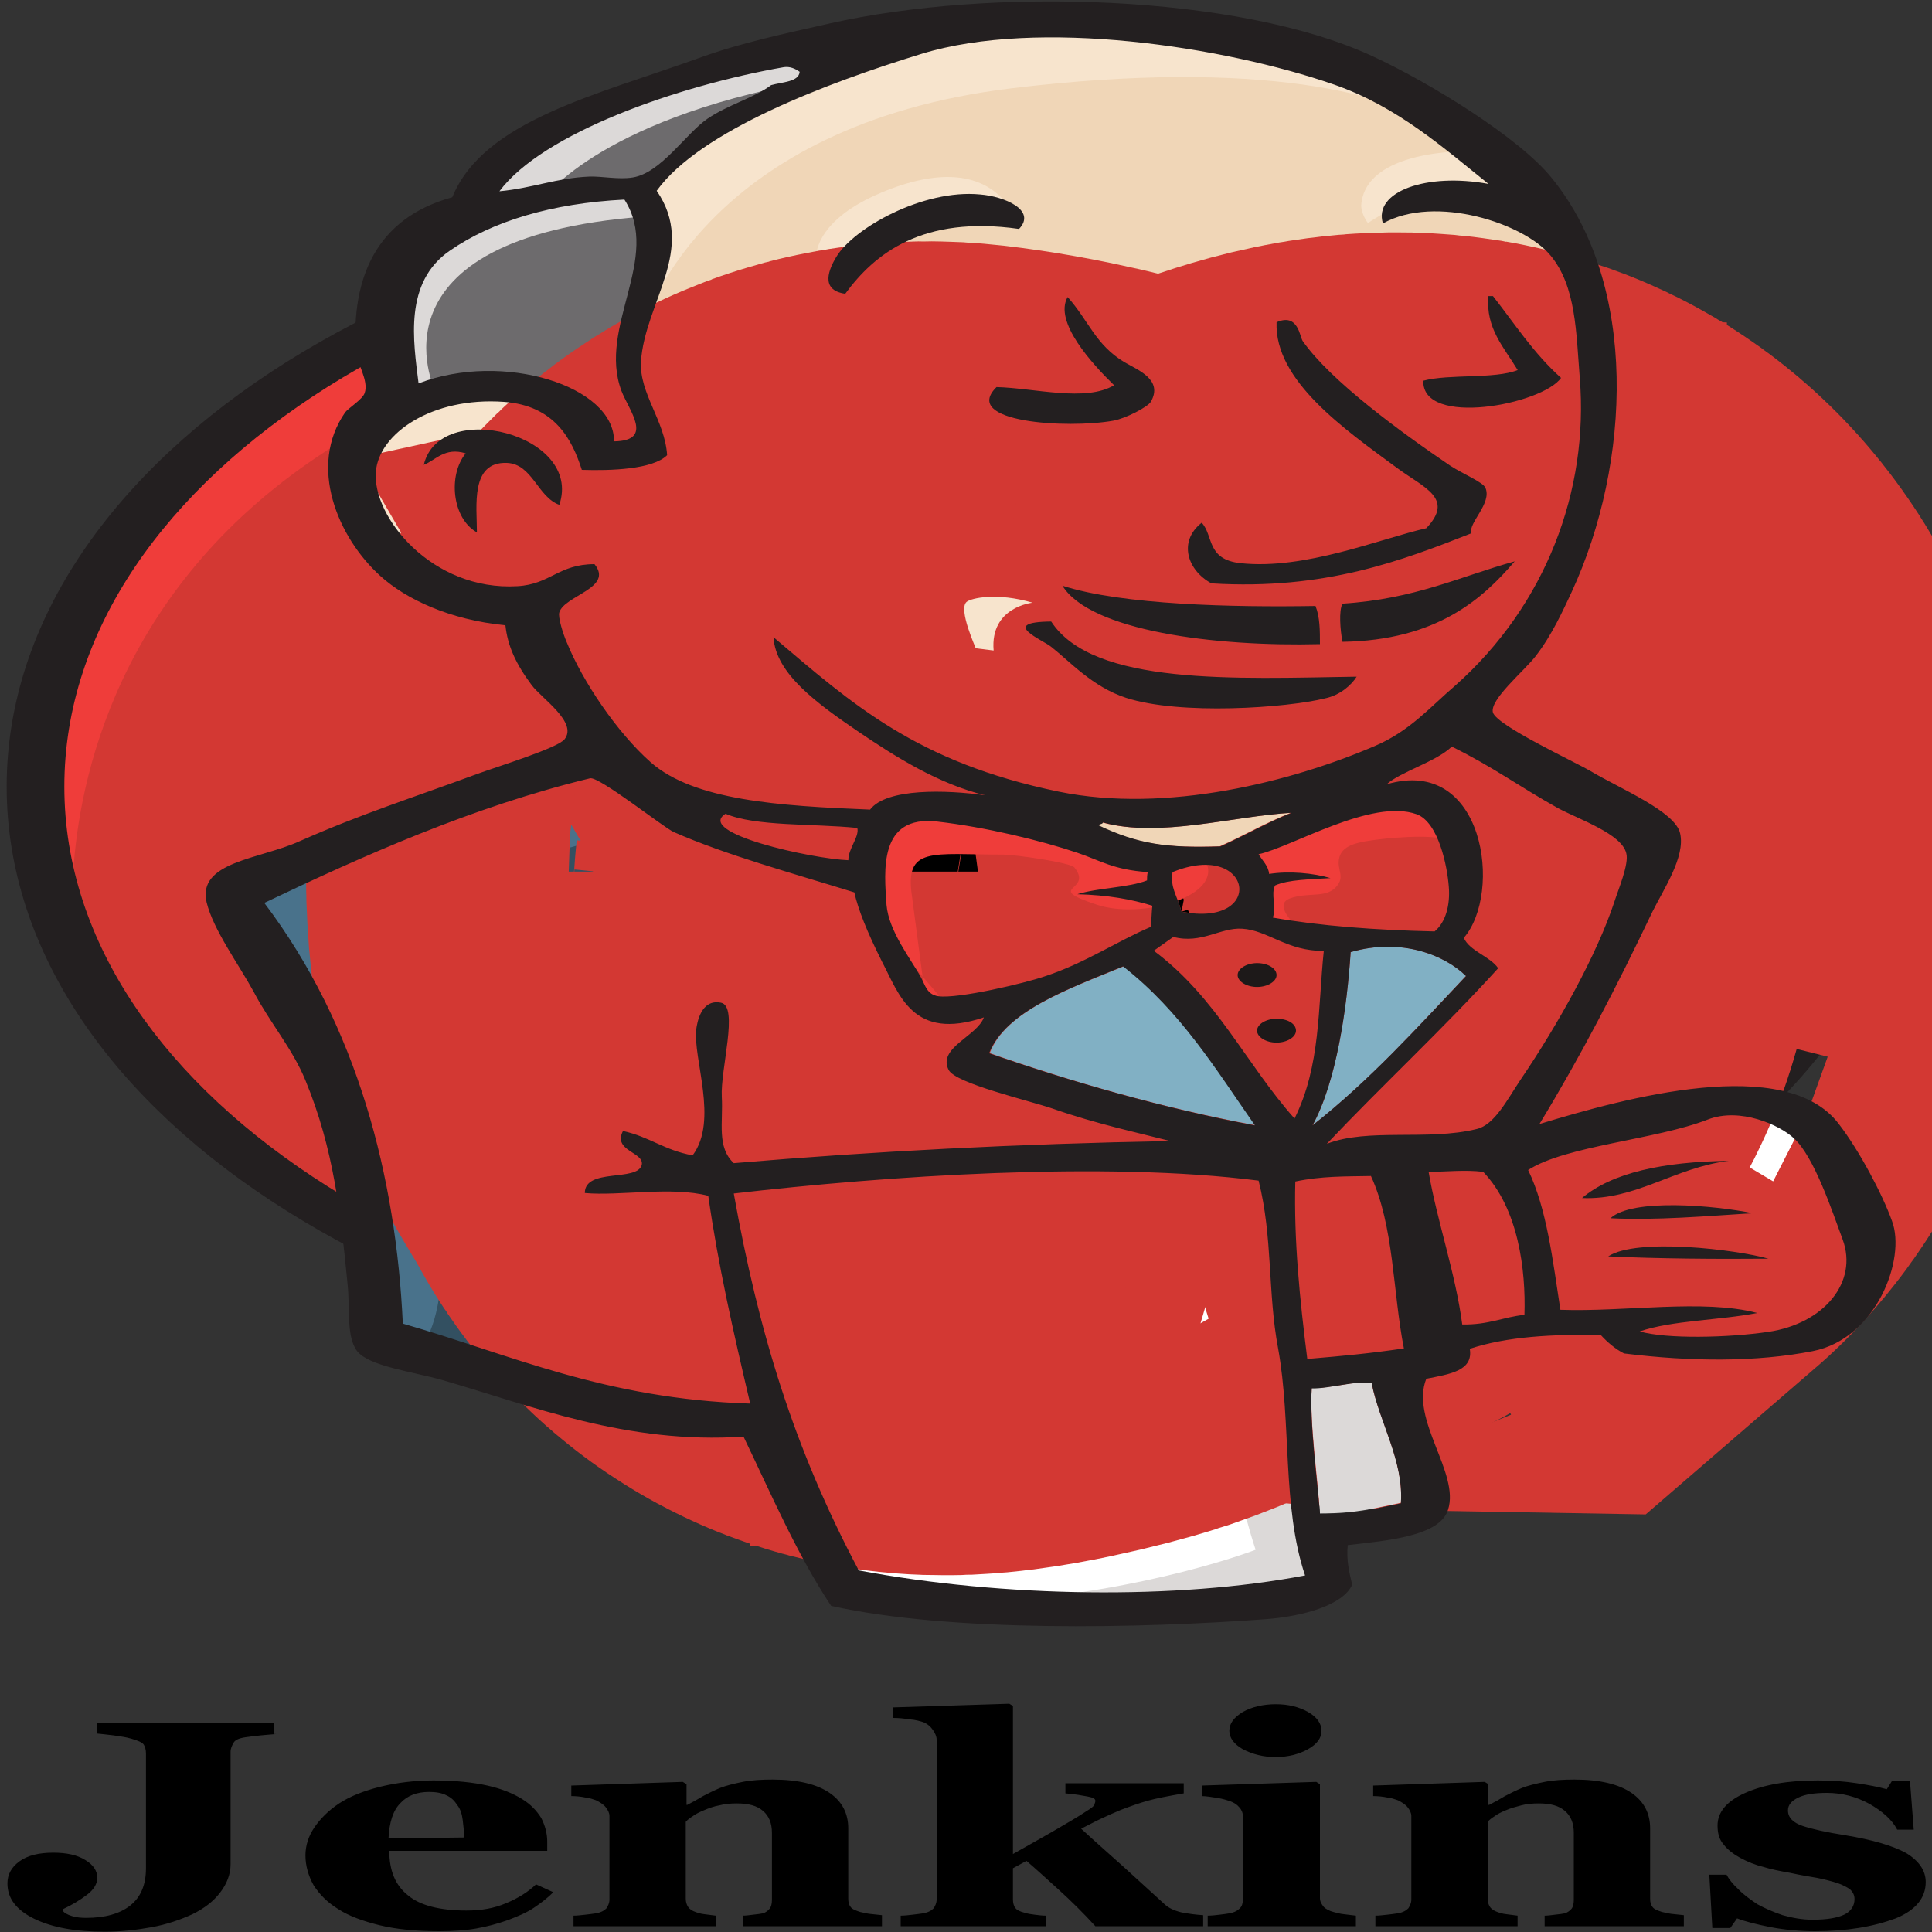 <svg width="20" height="20" viewBox="0 0 20 20" fill="none" xmlns="http://www.w3.org/2000/svg">
<rect x="0" y="0" width="20" height="20" fill="#333333" stroke="none"/>
<g clip-path="url(#clip0_612_515)">
<path d="M19.586 8.118C19.586 11.45 15.284 14.153 9.975 14.153C4.666 14.153 0.364 11.45 0.364 8.118C0.364 4.787 4.666 2.084 9.975 2.084C15.284 2.084 19.586 4.787 19.586 8.118" fill="#D33833"/>
<path d="M0.76 9.613C0.76 9.613 0.062 3.322 9.51 3.141L8.852 2.465L3.728 3.521L2.263 4.554L0.985 6.058L0.256 7.809L0.473 8.98" fill="#EF3D3A"/>
<path d="M3.394 4.003C1.713 5.064 0.666 6.525 0.666 8.143C0.666 9.761 1.713 11.222 3.394 12.283C5.084 13.344 7.402 13.996 9.975 13.996C12.548 13.996 14.866 13.344 16.555 12.283C18.237 11.222 19.284 9.761 19.284 8.143C19.284 6.525 18.237 5.064 16.555 4.003C14.866 2.946 12.548 2.289 9.975 2.289C7.409 2.289 5.084 2.941 3.394 4.003ZM2.968 12.535C1.178 11.412 0.069 9.856 0.069 8.143C0.069 6.43 1.178 4.873 2.968 3.746C4.759 2.622 7.239 1.923 9.975 1.923C12.711 1.923 15.191 2.622 16.982 3.746C18.772 4.869 19.88 6.425 19.88 8.143C19.88 9.856 18.772 11.412 16.982 12.535C15.191 13.663 12.711 14.358 9.975 14.358C7.239 14.358 4.759 13.663 2.968 12.535Z" fill="#231F20"/>
<path d="M14.021 8.152L12.556 8.285L10.58 8.423L9.301 8.442L8.053 8.418L7.1 8.237L6.255 7.676L5.596 6.529L5.449 6.281L4.573 6.101L4.062 5.582L3.697 4.839L4.1 4.188L5.054 3.983L5.821 4.207L6.185 4.702L6.627 4.659L6.774 4.544L6.627 4.026L6.588 3.374L6.805 2.474L6.798 1.96L7.464 1.304L8.634 0.785L10.681 0.247L12.952 0.452L14.928 1.327L15.843 2.227L16.432 2.879L16.579 4.497L16.137 5.891L15.331 7.129L14.572 7.79" fill="#F0D6B7"/>
<path d="M12.781 12.04L7.549 12.173V12.711L7.991 14.6L7.774 14.757L4.116 13.991L3.86 13.72L3.496 11.179L2.635 9.656L2.449 9.294L5.379 8.057L6.294 7.833L7.1 8.442L7.797 8.823L8.603 8.98L8.968 9.047L9.409 10.217L9.743 10.465L10.588 10.284L9.998 10.983L13.176 11.907L12.781 12.04" fill="#335061"/>
<path d="M4.1 4.198L5.054 3.993L5.821 4.217L6.185 4.712L6.627 4.669L6.736 4.398L6.519 3.879L6.736 2.642L6.55 1.966L7.208 1.495L8.635 0.8L8.231 0.462L6.216 1.071L5.372 1.476L4.899 2.104L4.17 2.713L3.953 3.432L4.1 4.198Z" fill="#6D6B6D"/>
<path d="M5.604 2.084C5.604 2.084 6.154 1.252 8.348 0.847C10.541 0.443 8.456 0.557 8.456 0.557L6.077 1.118L5.162 1.68L4.759 2.127L5.604 2.084ZM4.503 4.04C4.503 4.04 3.736 2.465 6.666 2.242L6.557 1.97L4.542 2.261L3.953 3.431L4.1 4.197L4.503 4.04Z" fill="#DCD9D8"/>
<path d="M5.673 6.13L6.154 5.844C6.154 5.844 6.371 5.859 6.41 6.016C6.448 6.173 6.557 7.591 8.13 8.352C8.278 8.424 6.96 8.238 6.96 8.238L5.79 7.115M12.409 5.702C12.409 5.702 12.494 5.021 12.796 5.074C13.099 5.126 13.099 5.311 13.099 5.311C13.099 5.311 12.37 5.597 12.409 5.702ZM15.447 3.208C15.447 3.208 14.843 3.284 14.788 3.613C14.734 3.941 15.447 3.679 15.556 3.655M11.021 3.232C11.021 3.232 10.215 3.298 10.215 3.613C10.215 3.927 11.13 3.903 11.386 3.77M6.045 4.693C6.045 4.693 4.658 4.174 4.511 4.669C4.364 5.164 4.038 5.521 4.728 6.04L4.255 5.949L3.813 5.254L3.666 4.579L4.511 4.041L5.464 4.084L6.014 4.355L6.046 4.693M6.704 3.275C6.704 3.275 7.324 1.295 10.471 0.914C13.06 0.6 14.424 0.981 14.936 1.342C14.936 1.342 12.626 -0.342 10.432 0.172C8.239 0.691 6.627 1.633 6.665 2.237C6.728 3.275 6.704 3.275 6.704 3.275M15.191 1.566C15.191 1.566 14.13 1.542 14.091 2.128C14.091 2.128 14.091 2.218 14.161 2.309C14.161 2.309 15.005 1.723 15.517 2.037" fill="#F7E4CD"/>
<path d="M10.549 2.37C10.549 2.37 10.363 1.475 9.123 1.994C8.317 2.332 8.394 2.803 8.534 2.893C8.681 2.984 8.642 3.164 8.751 3.041C8.859 2.917 8.828 2.513 9.231 2.398C9.627 2.284 10.293 2.16 10.549 2.37Z" fill="#F7E4CD"/>
<path d="M7.108 8.443L3.666 9.385C3.666 9.385 5.092 12.868 4.364 13.949L3.852 13.835L3.813 12.507L2.86 9.994L2.457 9.299L6.046 7.814L7.108 8.443M7.456 10.37L7.945 10.736V12.083H7.363C7.363 12.083 7.294 11.141 7.294 11.027C7.294 10.913 7.363 10.508 7.363 10.508M7.472 12.288L5.821 12.331L6.294 12.535L7.464 12.65" fill="#49728B"/>
<path d="M13.107 12.064L14.463 12.04L14.796 14.105L13.409 14.22L13.106 12.064" fill="#335061"/>
<path d="M13.471 12.064L15.517 11.997C15.517 11.997 16.362 10.693 16.362 10.627C16.362 10.56 17.09 8.737 17.09 8.737L15.439 7.681L15.106 7.5L14.23 8.038V10.127L13.471 12.064Z" fill="#335061"/>
<path d="M14.385 11.907L13.106 12.064L13.293 12.692C13.765 12.825 14.571 12.469 14.571 12.469M14.424 7.971L16.99 9.142L17.059 8.604L15.122 7.505L14.424 7.971" fill="#49728B"/>
<path d="M8.743 16.49L7.984 14.601L7.604 13.207L7.542 12.174L10.976 12.06H13.107L12.913 14.42L13.246 16.243L13.208 16.581L10.425 16.714L8.743 16.49Z" fill="white"/>
<path d="M12.634 12.04C12.634 12.04 12.448 14.377 12.998 16.043C12.998 16.043 11.897 16.471 10.293 16.581L13.37 16.514L13.734 16.381L13.293 12.697L13.176 11.907" fill="#DCD9D8"/>
<path d="M14.851 13.929L16.277 13.682L18.982 13.591L19.385 12.825L18.656 11.497L17.811 11.431L16.641 11.654L15.525 11.992L14.928 11.926L14.463 12.04" fill="white"/>
<path d="M14.827 13.477C14.827 13.477 15.78 13.206 15.928 13.229L15.525 11.992L15.998 11.878C15.998 11.878 16.331 13.049 16.331 13.182C16.331 13.182 18.377 13.248 18.563 13.248C18.563 13.248 19.005 12.73 18.896 12.192L19.299 12.911L19.338 13.315L18.749 13.853L18.09 13.943L16.99 13.92L16.625 13.629L15.346 13.743L14.943 13.834" fill="#DCD9D8"/>
<path d="M13.385 11.883L12.579 10.627L11.734 9.884C11.734 9.884 11.92 9.57 12.176 9.57H13.021L13.827 9.751L13.757 10.584L13.385 11.883Z" fill="white"/>
<path d="M13.549 11.454C13.549 11.454 12.525 10.241 12.525 10.06C12.525 10.06 12.711 9.789 12.967 9.855C13.223 9.922 13.773 10.103 13.773 10.103V9.675L12.525 9.518L11.681 9.584L13.107 11.659L13.401 11.683" fill="#DCD9D8"/>
<path d="M9.068 8.49L8.053 8.423L7.1 8.242V8.447L7.565 8.761L9.03 9.165" fill="white"/>
<path d="M7.433 8.557C7.433 8.557 8.564 8.847 8.936 8.78L8.975 9.052L7.952 8.918L7.332 8.647L7.433 8.557Z" fill="#DCD9D8"/>
<path d="M14.851 9.646C14.231 9.636 13.665 9.589 13.177 9.503C13.208 9.379 13.146 9.261 13.2 9.17C13.339 9.108 13.564 9.108 13.773 9.094C13.595 9.042 13.339 9.018 13.138 9.051C13.13 8.965 13.068 8.913 13.029 8.846C13.378 8.77 14.2 8.271 14.665 8.432C14.89 8.513 14.983 8.961 14.998 9.184C15.014 9.365 14.967 9.546 14.851 9.646Z" fill="#D33833"/>
<path d="M14.851 9.646C14.231 9.636 13.665 9.589 13.177 9.503C13.208 9.379 13.146 9.261 13.2 9.17C13.339 9.108 13.564 9.108 13.773 9.094C13.595 9.042 13.339 9.018 13.138 9.051C13.13 8.965 13.068 8.913 13.029 8.846C13.378 8.77 14.2 8.271 14.665 8.432C14.89 8.513 14.983 8.961 14.998 9.184C15.014 9.365 14.967 9.546 14.851 9.646Z" fill="black" stroke="#D33833" stroke-width="11.99"/>
<path d="M11.882 9.023C11.882 9.051 11.882 9.08 11.874 9.108C11.68 9.184 11.37 9.184 11.153 9.251C11.463 9.261 11.711 9.308 11.928 9.37C11.92 9.441 11.92 9.518 11.913 9.589C11.556 9.736 11.231 9.96 10.812 10.103C10.611 10.17 9.921 10.341 9.712 10.308C9.595 10.289 9.58 10.198 9.533 10.113C9.432 9.932 9.2 9.637 9.177 9.361C9.153 9.013 9.091 8.428 9.704 8.499C10.2 8.556 10.773 8.694 11.153 8.823C11.393 8.908 11.525 9.004 11.882 9.023Z" fill="#D33833"/>
<path d="M11.882 9.023C11.882 9.051 11.882 9.08 11.874 9.108C11.68 9.184 11.37 9.184 11.153 9.251C11.463 9.261 11.711 9.308 11.928 9.37C11.92 9.441 11.92 9.518 11.913 9.589C11.556 9.736 11.231 9.96 10.812 10.103C10.611 10.17 9.921 10.341 9.712 10.308C9.595 10.289 9.58 10.198 9.533 10.113C9.432 9.932 9.2 9.637 9.177 9.361C9.153 9.013 9.091 8.428 9.704 8.499C10.2 8.556 10.773 8.694 11.153 8.823C11.393 8.908 11.525 9.004 11.882 9.023Z" fill="black" stroke="#D33833" stroke-width="11.99"/>
<path d="M12.231 9.437C12.177 9.246 12.115 9.194 12.138 9.027C12.967 8.69 13.114 9.608 12.231 9.437Z" fill="#D33833"/>
<path d="M12.231 9.437C12.177 9.246 12.115 9.194 12.138 9.027C12.967 8.69 13.114 9.608 12.231 9.437Z" fill="black" stroke="#D33833" stroke-width="11.99"/>
<path d="M13.425 9.59C13.425 9.59 13.169 9.366 13.355 9.3C13.541 9.233 13.719 9.3 13.828 9.185C13.936 9.071 13.828 9.005 13.866 8.871C13.905 8.738 14.083 8.714 14.269 8.69C14.455 8.667 14.967 8.624 15.037 8.733L14.82 8.329L14.378 8.238L12.991 8.733L12.921 8.981V9.476M9.58 10.332C9.534 9.98 9.487 9.633 9.441 9.28C9.363 8.757 9.642 8.847 10.386 8.847C10.502 8.847 11.084 8.928 11.123 8.981C11.324 9.233 10.789 9.176 11.355 9.366C11.828 9.523 12.673 9.271 12.479 8.914C12.37 8.833 11.921 8.89 11.758 8.838L10.898 8.567C10.534 8.452 9.696 8.281 9.309 8.443C8.324 8.852 9.371 9.88 9.72 10.308" fill="#EF3D3A"/>
<path d="M10.549 2.37C9.549 2.227 9.053 2.627 8.75 3.041C8.479 3.003 8.588 2.775 8.657 2.66C8.836 2.361 9.557 1.956 10.146 2.013C10.394 2.032 10.735 2.175 10.549 2.37ZM15.408 3.065H15.455C15.68 3.351 15.873 3.655 16.16 3.912C15.966 4.188 14.719 4.426 14.734 3.941C15.005 3.869 15.47 3.926 15.711 3.831C15.571 3.598 15.377 3.398 15.408 3.065ZM11.052 3.075C11.269 3.317 11.339 3.569 11.641 3.75C11.781 3.831 12.044 3.931 11.913 4.16C11.882 4.212 11.657 4.331 11.525 4.355C11.052 4.44 9.944 4.374 10.316 4.007C10.711 4.017 11.238 4.164 11.533 3.988C11.308 3.769 10.905 3.331 11.052 3.075ZM15.23 5.521C14.517 5.801 13.719 6.111 12.541 6.039C12.293 5.906 12.192 5.606 12.44 5.411C12.564 5.544 12.486 5.792 12.843 5.83C13.509 5.901 14.284 5.578 14.765 5.468C15.059 5.159 14.742 5.05 14.47 4.85C13.92 4.445 13.192 3.941 13.215 3.336C13.44 3.236 13.455 3.489 13.486 3.531C13.773 3.941 14.494 4.469 15.013 4.821C15.145 4.907 15.354 4.992 15.377 5.05C15.447 5.211 15.199 5.411 15.23 5.521ZM5.79 5.226C5.565 5.145 5.511 4.802 5.247 4.792C4.867 4.778 4.937 5.24 4.937 5.511C4.681 5.368 4.635 4.921 4.821 4.693C4.604 4.626 4.511 4.764 4.387 4.812C4.55 4.122 6.038 4.493 5.79 5.226ZM15.68 5.811C15.346 6.201 14.873 6.629 13.897 6.644C13.874 6.52 13.858 6.325 13.897 6.249C14.649 6.201 15.114 5.968 15.68 5.811ZM10.998 6.063C11.618 6.263 12.765 6.287 13.618 6.273C13.664 6.387 13.664 6.53 13.664 6.668C12.572 6.696 11.285 6.53 10.998 6.063ZM10.882 6.434C11.316 7.101 12.796 7.024 14.044 7.005C13.99 7.091 13.874 7.196 13.719 7.229C13.316 7.329 12.215 7.405 11.657 7.224C11.308 7.11 11.076 6.848 10.882 6.696C10.797 6.625 10.332 6.439 10.882 6.434Z" fill="#231F20"/>
<path d="M15.176 10.103C14.672 10.636 14.184 11.183 13.587 11.65C13.835 11.198 13.943 10.436 13.982 9.856C14.509 9.703 14.959 9.889 15.176 10.103Z" fill="#81B0C4"/>
<path d="M17.896 12.017C17.33 12.088 16.935 12.426 16.377 12.402C16.687 12.14 17.214 12.026 17.896 12.017ZM18.144 12.559C17.679 12.588 17.137 12.635 16.672 12.611C16.896 12.402 17.749 12.478 18.144 12.559ZM18.307 13.03C17.788 13.035 17.144 13.03 16.648 13.006C16.943 12.811 17.974 12.935 18.307 13.03Z" fill="#231F20"/>
<path d="M14.199 14.315C14.277 14.715 14.533 15.12 14.502 15.557C14.215 15.614 14.052 15.667 13.664 15.667C13.641 15.296 13.556 14.725 13.579 14.367C13.765 14.377 14.044 14.287 14.199 14.315Z" fill="#DCD9D8"/>
<path d="M13.362 8.414C13.098 8.519 12.882 8.647 12.626 8.761C12.068 8.781 11.765 8.738 11.362 8.543C11.37 8.528 11.409 8.533 11.409 8.514C12.006 8.676 12.765 8.447 13.362 8.414Z" fill="#F0D6B7"/>
<path d="M10.246 10.902C10.409 10.469 11.052 10.241 11.633 10.003C12.23 10.469 12.595 11.069 12.998 11.649C12.044 11.473 11.075 11.193 10.246 10.902Z" fill="#81B0C4"/>
<path d="M13.579 14.373C13.556 14.729 13.634 15.296 13.665 15.672C14.052 15.672 14.215 15.619 14.502 15.562C14.533 15.124 14.277 14.72 14.2 14.32C14.044 14.287 13.765 14.377 13.579 14.373ZM7.596 12.355C7.852 13.787 8.216 14.986 8.89 16.257C10.386 16.538 12.184 16.562 13.51 16.309C13.27 15.596 13.37 14.725 13.231 13.959C13.122 13.383 13.177 12.807 13.029 12.222C11.425 12.017 9.162 12.174 7.596 12.355ZM13.409 12.231C13.393 12.845 13.456 13.454 13.533 14.068C13.921 14.035 14.176 14.011 14.533 13.959C14.417 13.368 14.432 12.697 14.192 12.174C13.921 12.179 13.68 12.174 13.409 12.231ZM15.354 12.131C15.168 12.107 14.959 12.131 14.789 12.131C14.874 12.631 15.068 13.183 15.137 13.711C15.409 13.716 15.556 13.635 15.781 13.611C15.796 13.149 15.719 12.512 15.354 12.131ZM18.308 13.787C18.881 13.702 19.238 13.273 19.075 12.831C18.966 12.536 18.78 11.974 18.571 11.784C18.424 11.646 18.013 11.46 17.68 11.589C17.145 11.798 16.207 11.86 15.819 12.112C16.013 12.512 16.075 13.054 16.153 13.559C16.819 13.583 17.633 13.445 18.191 13.592C17.804 13.668 17.308 13.668 16.974 13.783C17.253 13.863 17.889 13.849 18.308 13.787ZM12.991 11.65C12.587 11.07 12.223 10.47 11.626 10.004C11.045 10.242 10.409 10.47 10.239 10.903C11.076 11.194 12.045 11.474 12.991 11.65ZM13.982 9.856C13.944 10.437 13.835 11.198 13.587 11.65C14.184 11.179 14.672 10.637 15.176 10.104C14.959 9.89 14.51 9.704 13.983 9.856L13.982 9.856ZM12.859 9.614C12.634 9.599 12.44 9.775 12.146 9.699C12.076 9.747 12.014 9.794 11.944 9.842C12.595 10.327 12.897 11.013 13.401 11.579C13.673 11.032 13.642 10.437 13.704 9.842C13.332 9.852 13.122 9.628 12.859 9.614ZM12.138 9.028C12.115 9.195 12.177 9.247 12.231 9.438C13.114 9.609 12.967 8.69 12.138 9.028ZM11.153 8.828C10.774 8.7 10.2 8.562 9.704 8.505C9.092 8.433 9.154 9.019 9.177 9.366C9.2 9.642 9.433 9.932 9.534 10.118C9.58 10.204 9.596 10.294 9.712 10.313C9.921 10.342 10.619 10.175 10.812 10.108C11.231 9.971 11.557 9.747 11.913 9.595C11.921 9.523 11.921 9.447 11.929 9.376C11.712 9.309 11.471 9.266 11.153 9.257C11.363 9.19 11.681 9.19 11.874 9.114C11.874 9.085 11.874 9.057 11.882 9.028C11.525 9.004 11.394 8.909 11.153 8.828ZM7.511 8.424C7.193 8.624 8.402 8.89 8.782 8.905C8.782 8.781 8.898 8.662 8.875 8.571C8.417 8.524 7.821 8.557 7.511 8.424ZM11.417 8.514C11.417 8.533 11.378 8.529 11.371 8.543C11.781 8.738 12.084 8.781 12.634 8.762C12.882 8.652 13.107 8.519 13.37 8.414C12.766 8.448 12.006 8.676 11.417 8.514ZM14.998 9.181C14.982 8.962 14.889 8.51 14.665 8.429C14.2 8.262 13.378 8.767 13.029 8.843C13.068 8.909 13.13 8.962 13.138 9.047C13.347 9.014 13.595 9.038 13.773 9.09C13.564 9.104 13.339 9.104 13.2 9.166C13.153 9.257 13.215 9.376 13.177 9.499C13.665 9.585 14.231 9.628 14.851 9.642C14.967 9.547 15.013 9.366 14.998 9.181ZM6.976 8.614C6.875 8.571 6.201 8.034 6.108 8.057C4.891 8.352 3.752 8.862 2.736 9.347C3.705 10.627 4.1 12.193 4.17 13.702C5.279 14.02 6.255 14.482 7.766 14.53C7.588 13.773 7.433 13.092 7.332 12.379C6.953 12.279 6.41 12.383 6.054 12.35C6.054 12.088 6.596 12.236 6.643 12.06C6.674 11.926 6.34 11.917 6.449 11.708C6.728 11.769 6.875 11.907 7.17 11.96C7.441 11.598 7.17 10.956 7.208 10.651C7.216 10.594 7.255 10.337 7.464 10.38C7.65 10.418 7.456 11.07 7.472 11.355C7.487 11.622 7.418 11.874 7.596 12.041C9.053 11.917 10.534 11.841 12.115 11.812C11.766 11.722 11.355 11.636 10.905 11.479C10.658 11.393 9.89 11.217 9.82 11.075C9.704 10.846 10.115 10.727 10.185 10.532C9.448 10.78 9.309 10.294 9.131 9.956C8.976 9.647 8.883 9.414 8.844 9.238C8.2 9.038 7.518 8.852 6.976 8.614ZM14.355 8.119C15.37 7.819 15.556 9.247 15.153 9.709C15.215 9.847 15.424 9.899 15.509 10.023C14.944 10.646 14.316 11.227 13.735 11.841C14.161 11.674 14.781 11.812 15.285 11.688C15.471 11.646 15.602 11.384 15.742 11.175C16.13 10.604 16.532 9.88 16.711 9.338C16.75 9.214 16.866 8.943 16.835 8.833C16.788 8.633 16.354 8.486 16.13 8.367C15.719 8.138 15.463 7.943 15.029 7.729C14.866 7.886 14.494 7.991 14.355 8.119V8.119ZM4.658 2.594C4.178 2.922 4.279 3.532 4.333 3.969C5.209 3.632 6.364 3.998 6.356 4.569C6.774 4.564 6.511 4.25 6.433 4.046C6.185 3.384 6.852 2.67 6.464 2.066C5.713 2.104 5.1 2.289 4.658 2.594ZM8.115 0.695C7.022 0.886 5.619 1.376 5.17 1.98C5.519 1.947 5.759 1.842 6.1 1.828C6.232 1.823 6.402 1.861 6.55 1.837C6.844 1.79 7.1 1.381 7.325 1.228C7.542 1.081 7.805 1.014 7.983 0.881C8.1 0.848 8.27 0.848 8.278 0.743C8.232 0.71 8.177 0.686 8.115 0.695ZM13.812 0.876C12.673 0.481 10.751 0.186 9.541 0.557C8.565 0.857 7.247 1.352 6.798 1.975C7.216 2.58 6.674 3.132 6.635 3.746C6.619 4.074 6.883 4.355 6.906 4.712C6.759 4.859 6.325 4.874 6.023 4.864C5.922 4.55 5.744 4.198 5.216 4.16C4.472 4.107 3.922 4.488 3.891 4.883C3.852 5.35 4.472 6.12 5.356 6.068C5.697 6.049 5.782 5.84 6.154 5.84C6.356 6.087 5.844 6.163 5.79 6.339C5.774 6.387 5.829 6.563 5.867 6.649C6.03 7.053 6.387 7.582 6.736 7.891C7.185 8.286 8.061 8.343 9.007 8.381C9.177 8.157 9.797 8.176 10.2 8.233C9.712 8.115 9.262 7.829 8.89 7.577C8.464 7.286 8.03 6.977 8.007 6.596C8.821 7.286 9.487 7.891 10.96 8.195C12.076 8.424 13.378 8.091 14.238 7.72C14.595 7.567 14.804 7.32 15.06 7.101C16.006 6.263 16.447 5.074 16.354 3.917C16.316 3.441 16.316 2.965 16.052 2.646C15.781 2.313 14.858 2.009 14.316 2.313C14.215 1.985 14.765 1.785 15.409 1.904C14.951 1.538 14.471 1.105 13.812 0.876ZM15.936 11.636C16.827 11.365 18.486 10.908 19.036 11.636C19.245 11.907 19.486 12.36 19.586 12.64C19.734 13.031 19.424 13.859 18.765 13.987C18.183 14.101 17.509 14.097 16.812 14.011C16.726 13.968 16.641 13.897 16.571 13.82C16.075 13.811 15.602 13.835 15.215 13.963C15.254 14.192 15.006 14.225 14.765 14.273C14.595 14.696 15.114 15.248 14.99 15.629C14.905 15.905 14.355 15.948 13.952 15.995C13.936 16.148 13.967 16.276 13.998 16.405C13.905 16.614 13.494 16.733 13.099 16.762C11.805 16.857 9.844 16.9 8.604 16.624C8.255 16.1 7.983 15.467 7.697 14.872C6.488 14.953 5.503 14.553 4.581 14.287C4.263 14.197 3.821 14.144 3.697 13.987C3.581 13.835 3.627 13.544 3.596 13.273C3.527 12.574 3.457 11.898 3.162 11.184C3.031 10.861 2.79 10.58 2.628 10.27C2.473 9.985 2.209 9.628 2.139 9.342C2.039 8.919 2.69 8.895 3.1 8.709C3.744 8.424 4.248 8.267 4.945 8.01C5.154 7.934 5.774 7.743 5.844 7.653C5.984 7.477 5.604 7.229 5.503 7.091C5.34 6.872 5.255 6.687 5.232 6.473C4.651 6.416 4.201 6.201 3.938 5.963C3.496 5.564 3.186 4.826 3.573 4.269C3.604 4.226 3.752 4.136 3.775 4.069C3.821 3.936 3.69 3.76 3.682 3.617C3.643 2.889 3.883 2.261 4.682 2.042C5.007 1.247 6.17 0.986 7.263 0.591C7.673 0.443 8.123 0.348 8.588 0.243C10.254 -0.133 12.82 -0.061 14.207 0.581C14.796 0.852 15.734 1.428 16.067 1.847C16.959 2.946 16.889 4.788 16.269 6.13C16.184 6.311 16.067 6.573 15.897 6.792C15.781 6.944 15.416 7.244 15.455 7.377C15.502 7.515 16.292 7.881 16.463 7.981C16.765 8.162 17.346 8.4 17.393 8.629C17.447 8.871 17.222 9.204 17.106 9.438C16.734 10.218 16.362 10.937 15.936 11.636Z" fill="#231F20"/>
<path d="M10.007 6.23C10.053 6.192 10.317 6.13 10.689 6.239C10.689 6.239 10.247 6.282 10.286 6.734L10.1 6.711C10.107 6.715 9.914 6.306 10.007 6.23Z" fill="#F7E4CD"/>
<path d="M13.215 10.094C13.215 10.16 13.122 10.217 13.013 10.217C12.905 10.217 12.812 10.16 12.812 10.094C12.812 10.027 12.905 9.97 13.013 9.97C13.129 9.97 13.215 10.027 13.215 10.094ZM13.416 10.669C13.416 10.736 13.323 10.793 13.215 10.793C13.106 10.793 13.013 10.736 13.013 10.669C13.013 10.603 13.106 10.546 13.215 10.546C13.331 10.546 13.416 10.598 13.416 10.669Z" fill="#1D1919"/>
<path d="M2.86 17.951C2.798 17.956 2.743 17.96 2.697 17.965C2.65 17.97 2.604 17.975 2.542 17.984C2.472 17.994 2.433 18.013 2.418 18.041C2.402 18.07 2.387 18.098 2.387 18.136V19.298C2.387 19.4 2.35 19.5 2.278 19.593C2.209 19.683 2.116 19.755 1.992 19.816C1.868 19.873 1.728 19.921 1.573 19.95C1.418 19.978 1.255 19.997 1.085 19.997C0.782 19.997 0.542 19.954 0.356 19.864C0.17 19.773 0.077 19.654 0.077 19.497C0.077 19.407 0.116 19.331 0.201 19.269C0.286 19.207 0.403 19.179 0.55 19.179C0.689 19.179 0.798 19.202 0.883 19.255C0.969 19.307 1.007 19.369 1.007 19.44C1.007 19.502 0.969 19.564 0.899 19.616C0.829 19.669 0.744 19.721 0.651 19.764V19.783C0.666 19.802 0.697 19.821 0.744 19.835C0.79 19.85 0.844 19.854 0.891 19.854C1.085 19.854 1.24 19.812 1.348 19.726C1.457 19.64 1.511 19.512 1.511 19.34V18.151C1.511 18.117 1.503 18.084 1.488 18.06C1.472 18.037 1.426 18.017 1.356 17.998C1.31 17.984 1.248 17.975 1.178 17.965C1.108 17.956 1.054 17.951 1.007 17.946V17.832H2.836V17.951H2.86ZM5.727 19.588C5.673 19.645 5.604 19.697 5.526 19.75C5.448 19.802 5.355 19.84 5.255 19.878C5.146 19.916 5.038 19.945 4.929 19.964C4.821 19.983 4.689 19.992 4.549 19.992C4.309 19.992 4.108 19.973 3.929 19.93C3.759 19.888 3.612 19.835 3.503 19.764C3.387 19.693 3.309 19.612 3.247 19.517C3.191 19.417 3.162 19.312 3.162 19.207C3.162 19.107 3.193 19.007 3.255 18.917C3.317 18.826 3.402 18.741 3.511 18.669C3.619 18.598 3.759 18.541 3.929 18.498C4.106 18.454 4.296 18.431 4.487 18.431C4.712 18.431 4.898 18.451 5.045 18.484C5.193 18.517 5.309 18.565 5.402 18.622C5.495 18.679 5.557 18.746 5.604 18.822C5.642 18.898 5.665 18.979 5.665 19.064V19.16H4.03C4.03 19.364 4.092 19.517 4.224 19.621C4.348 19.726 4.557 19.778 4.828 19.778C4.983 19.778 5.115 19.755 5.239 19.702C5.363 19.651 5.469 19.584 5.549 19.507L5.727 19.588V19.588ZM4.805 19.022C4.805 18.964 4.797 18.903 4.79 18.841C4.782 18.779 4.766 18.727 4.735 18.688C4.704 18.641 4.673 18.608 4.619 18.584C4.573 18.56 4.511 18.55 4.441 18.55C4.317 18.55 4.216 18.588 4.146 18.665C4.069 18.741 4.03 18.864 4.022 19.031L4.805 19.022ZM9.146 19.94H7.688V19.831C7.719 19.831 7.758 19.826 7.797 19.821C7.843 19.816 7.874 19.812 7.898 19.807C7.929 19.797 7.952 19.778 7.967 19.759C7.983 19.74 7.991 19.707 7.991 19.669V18.974C7.991 18.874 7.96 18.798 7.898 18.746C7.836 18.693 7.75 18.669 7.626 18.669C7.564 18.669 7.502 18.674 7.448 18.689C7.394 18.698 7.34 18.717 7.285 18.741C7.239 18.76 7.2 18.779 7.169 18.803C7.138 18.822 7.115 18.841 7.099 18.86V19.655C7.099 19.688 7.107 19.716 7.123 19.74C7.138 19.764 7.169 19.783 7.2 19.793C7.223 19.802 7.254 19.812 7.293 19.816L7.409 19.831V19.94H5.937V19.831C5.975 19.831 6.014 19.826 6.061 19.821C6.1 19.816 6.138 19.812 6.169 19.807C6.224 19.797 6.255 19.778 6.278 19.755C6.293 19.731 6.309 19.702 6.309 19.664V18.798C6.309 18.769 6.293 18.736 6.27 18.708C6.247 18.679 6.208 18.655 6.169 18.636C6.138 18.627 6.107 18.612 6.061 18.608C6.013 18.598 5.964 18.593 5.914 18.593V18.484L7.068 18.446L7.107 18.47V18.684H7.115C7.171 18.655 7.226 18.625 7.278 18.593C7.335 18.563 7.394 18.534 7.456 18.508C7.518 18.484 7.595 18.465 7.688 18.446C7.781 18.427 7.89 18.422 7.998 18.422C8.262 18.422 8.456 18.47 8.588 18.56C8.719 18.65 8.781 18.774 8.781 18.927V19.655C8.781 19.693 8.789 19.721 8.805 19.74C8.82 19.764 8.859 19.778 8.905 19.793C8.929 19.797 8.96 19.807 8.998 19.812C9.037 19.816 9.076 19.821 9.13 19.826V19.94H9.146ZM12.478 19.94H11.339C11.219 19.808 11.09 19.68 10.952 19.555C10.835 19.45 10.727 19.35 10.626 19.264L10.486 19.34V19.664C10.486 19.697 10.494 19.731 10.51 19.75C10.525 19.773 10.556 19.788 10.611 19.802C10.642 19.812 10.672 19.816 10.711 19.821C10.75 19.826 10.789 19.831 10.828 19.831V19.94H9.324V19.831C9.363 19.831 9.401 19.826 9.448 19.821C9.487 19.816 9.525 19.812 9.556 19.807C9.611 19.797 9.642 19.778 9.665 19.755C9.68 19.731 9.696 19.702 9.696 19.664V18.008C9.696 17.975 9.68 17.941 9.657 17.908C9.634 17.875 9.603 17.846 9.556 17.827C9.525 17.818 9.479 17.803 9.417 17.799C9.355 17.789 9.301 17.784 9.246 17.784V17.675L10.448 17.637L10.486 17.66V19.193C10.603 19.126 10.742 19.05 10.889 18.965C11.037 18.879 11.161 18.807 11.246 18.75C11.3 18.717 11.331 18.693 11.331 18.674C11.339 18.655 11.339 18.646 11.339 18.641C11.339 18.622 11.316 18.608 11.262 18.598C11.207 18.588 11.137 18.574 11.029 18.565V18.46H12.254V18.565C12.091 18.593 11.967 18.617 11.882 18.641C11.796 18.665 11.703 18.698 11.603 18.736C11.537 18.764 11.472 18.792 11.409 18.822C11.347 18.85 11.277 18.888 11.192 18.931C11.347 19.074 11.494 19.202 11.626 19.321C11.758 19.44 11.897 19.569 12.044 19.702C12.091 19.75 12.153 19.778 12.23 19.797C12.308 19.812 12.378 19.821 12.455 19.826V19.94H12.478V19.94ZM14.029 19.94H12.502V19.831C12.54 19.831 12.587 19.826 12.626 19.821C12.664 19.816 12.703 19.812 12.726 19.807C12.781 19.797 12.812 19.778 12.835 19.755C12.858 19.731 12.866 19.702 12.866 19.664V18.798C12.866 18.765 12.851 18.731 12.827 18.707C12.807 18.682 12.774 18.66 12.734 18.646C12.703 18.636 12.664 18.622 12.602 18.612C12.54 18.603 12.486 18.593 12.44 18.593V18.484L13.626 18.446L13.664 18.47V19.65C13.664 19.683 13.68 19.712 13.703 19.74C13.726 19.764 13.765 19.783 13.804 19.793C13.835 19.802 13.873 19.812 13.912 19.816C13.951 19.821 13.99 19.826 14.036 19.831V19.94H14.028L14.029 19.94ZM13.68 17.918C13.68 17.994 13.633 18.055 13.54 18.108C13.447 18.16 13.331 18.189 13.207 18.189C13.075 18.189 12.967 18.16 12.866 18.108C12.773 18.055 12.726 17.989 12.726 17.918C12.726 17.841 12.773 17.779 12.866 17.722C12.959 17.67 13.075 17.642 13.207 17.642C13.339 17.642 13.447 17.67 13.54 17.722C13.633 17.775 13.68 17.841 13.68 17.918V17.918ZM17.447 19.94H15.99V19.831C16.021 19.831 16.059 19.826 16.098 19.821C16.145 19.816 16.175 19.812 16.199 19.807C16.23 19.797 16.253 19.778 16.269 19.759C16.284 19.74 16.292 19.707 16.292 19.669V18.974C16.292 18.874 16.261 18.798 16.199 18.746C16.137 18.693 16.052 18.669 15.928 18.669C15.866 18.669 15.803 18.674 15.749 18.689C15.695 18.703 15.641 18.717 15.586 18.741C15.54 18.76 15.501 18.779 15.47 18.803C15.439 18.822 15.416 18.841 15.4 18.86V19.655C15.4 19.688 15.408 19.716 15.424 19.74C15.439 19.764 15.47 19.783 15.501 19.793C15.524 19.802 15.556 19.812 15.594 19.816L15.71 19.831V19.94H14.238V19.831C14.277 19.831 14.315 19.826 14.362 19.821C14.401 19.816 14.439 19.812 14.47 19.807C14.525 19.797 14.556 19.778 14.579 19.755C14.594 19.731 14.61 19.702 14.61 19.664V18.798C14.61 18.769 14.594 18.736 14.571 18.708C14.548 18.679 14.509 18.655 14.47 18.636C14.439 18.627 14.408 18.612 14.362 18.608C14.314 18.598 14.265 18.593 14.215 18.593V18.484L15.37 18.446L15.408 18.47V18.684H15.416C15.473 18.655 15.527 18.625 15.579 18.593C15.636 18.563 15.695 18.534 15.757 18.508C15.819 18.484 15.896 18.465 15.99 18.446C16.082 18.427 16.191 18.422 16.3 18.422C16.563 18.422 16.757 18.47 16.889 18.56C17.02 18.65 17.082 18.774 17.082 18.927V19.655C17.082 19.693 17.09 19.721 17.106 19.74C17.121 19.764 17.16 19.778 17.206 19.793C17.23 19.797 17.261 19.807 17.299 19.812C17.338 19.816 17.377 19.821 17.431 19.826V19.94H17.447ZM18.788 19.992C18.633 19.992 18.477 19.978 18.33 19.95C18.183 19.921 18.067 19.892 17.982 19.859L17.912 19.959H17.726L17.695 19.407H17.873C17.896 19.45 17.935 19.502 17.997 19.559C18.051 19.616 18.121 19.664 18.191 19.712C18.271 19.756 18.359 19.794 18.454 19.826C18.555 19.854 18.656 19.873 18.764 19.873C18.912 19.873 19.02 19.854 19.09 19.821C19.16 19.788 19.198 19.731 19.198 19.659C19.198 19.621 19.183 19.588 19.152 19.559C19.121 19.536 19.074 19.512 19.02 19.493C18.958 19.474 18.888 19.455 18.811 19.44C18.733 19.426 18.64 19.412 18.532 19.388C18.423 19.369 18.33 19.35 18.253 19.326C18.175 19.307 18.09 19.274 18.012 19.231C17.943 19.193 17.881 19.145 17.842 19.093C17.796 19.041 17.78 18.974 17.78 18.898C17.78 18.76 17.873 18.646 18.067 18.56C18.261 18.474 18.509 18.431 18.819 18.431C18.966 18.431 19.098 18.441 19.222 18.46C19.346 18.479 19.446 18.498 19.532 18.522L19.586 18.436H19.772L19.811 18.941H19.64C19.586 18.836 19.485 18.75 19.353 18.674C19.214 18.598 19.067 18.56 18.912 18.56C18.788 18.56 18.687 18.574 18.617 18.608C18.547 18.641 18.509 18.684 18.509 18.741C18.509 18.817 18.563 18.869 18.663 18.903C18.764 18.936 18.912 18.969 19.098 18.998C19.384 19.045 19.594 19.107 19.733 19.183C19.865 19.264 19.935 19.364 19.935 19.483C19.935 19.645 19.834 19.773 19.625 19.859C19.392 19.945 19.121 19.992 18.788 19.992Z" fill="black"/>
</g>
<defs>
<clipPath id="clip0_612_515">
<rect width="20" height="20" fill="white"/>
</clipPath>
</defs>
</svg>

